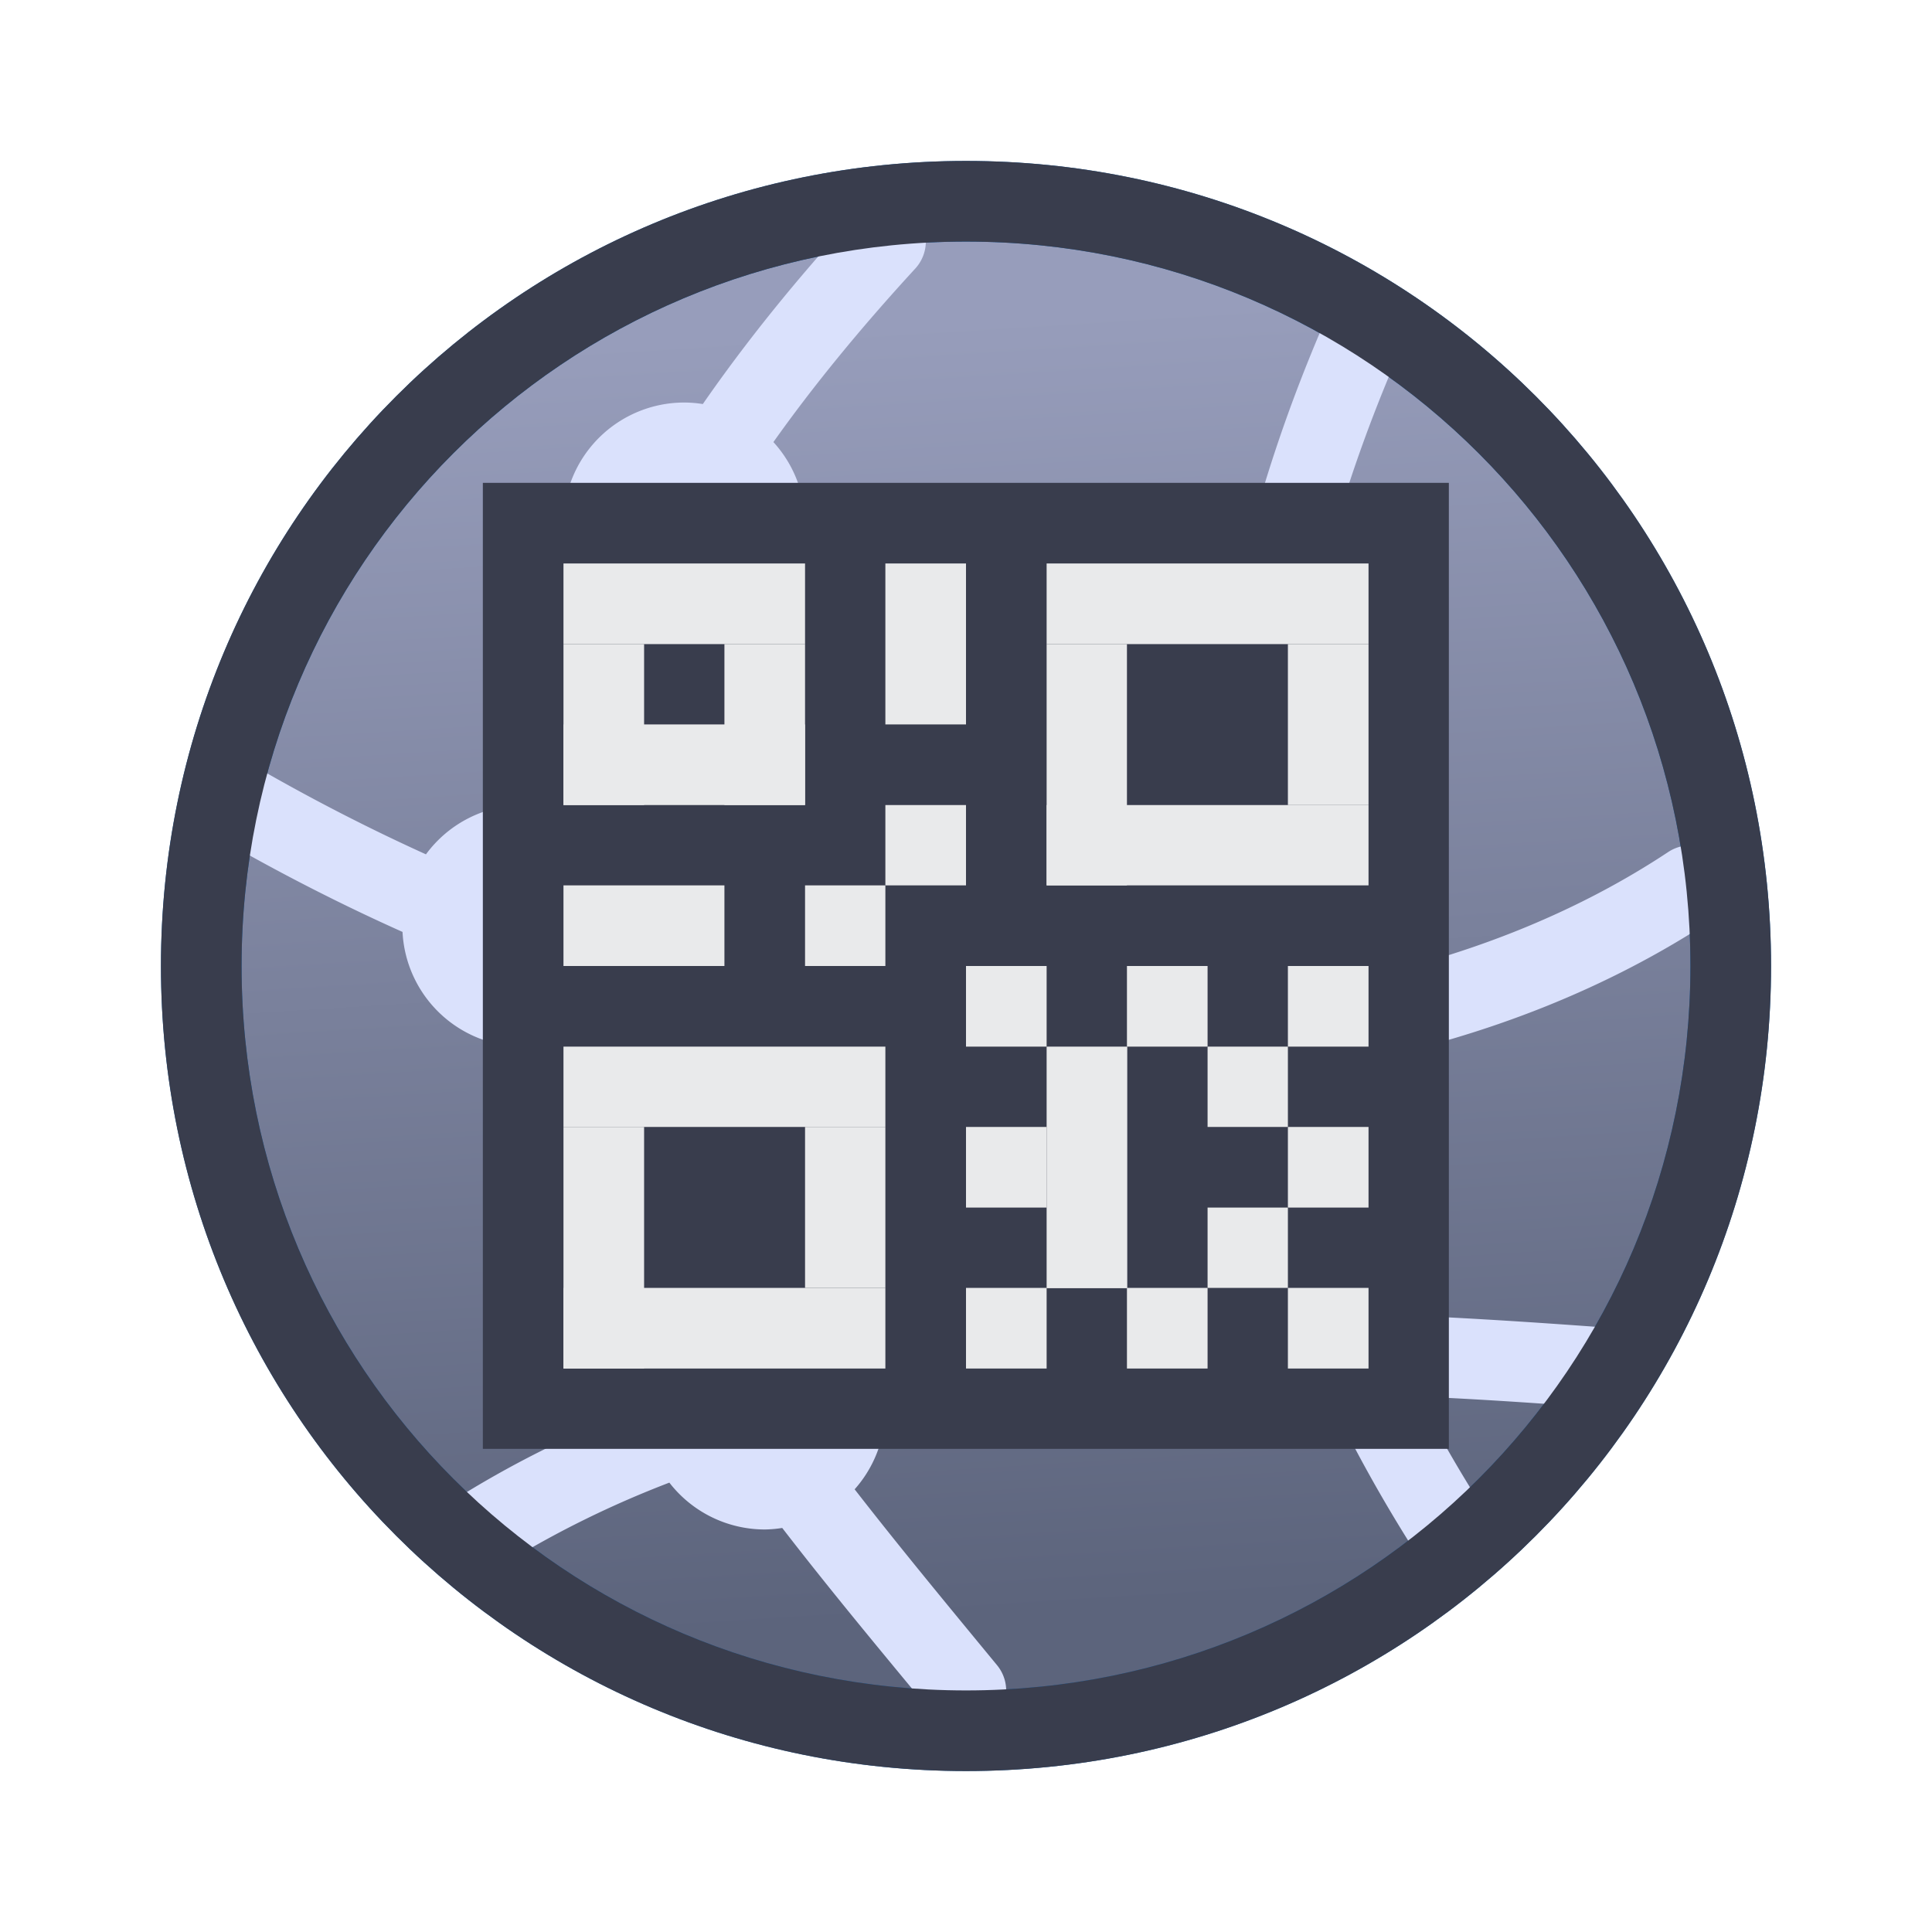 <?xml version="1.0" encoding="UTF-8" standalone="no"?>
<!-- Created with Inkscape (http://www.inkscape.org/) -->

<svg
   width="24"
   height="24"
   viewBox="0 0 6.35 6.35"
   version="1.1"
   id="svg5"
   inkscape:version="1.2 (dc2aedaf03, 2022-05-15)"
   sodipodi:docname="preferences-web-browser-identification.svg"
   xml:space="preserve"
   xmlns:inkscape="http://www.inkscape.org/namespaces/inkscape"
   xmlns:sodipodi="http://sodipodi.sourceforge.net/DTD/sodipodi-0.dtd"
   xmlns:xlink="http://www.w3.org/1999/xlink"
   xmlns="http://www.w3.org/2000/svg"
   xmlns:svg="http://www.w3.org/2000/svg"><sodipodi:namedview
     id="namedview7"
     pagecolor="#ffffff"
     bordercolor="#000000"
     borderopacity="0.25"
     inkscape:showpageshadow="false"
     inkscape:pageopacity="0.0"
     inkscape:pagecheckerboard="0"
     inkscape:deskcolor="#d1d1d1"
     inkscape:document-units="px"
     showgrid="true"
     inkscape:zoom="19.028871"
     inkscape:cx="9.748345"
     inkscape:cy="16.264759"
     inkscape:window-width="2160"
     inkscape:window-height="1335"
     inkscape:window-x="0"
     inkscape:window-y="0"
     inkscape:window-maximized="1"
     inkscape:current-layer="layer1-3"><inkscape:grid
       type="xygrid"
       id="grid3636" /></sodipodi:namedview><defs
     id="defs2"><linearGradient
       inkscape:collect="always"
       id="linearGradient5245"><stop
         style="stop-color:#5c647c;stop-opacity:1;"
         offset="0"
         id="stop5241" /><stop
         style="stop-color:#979dbb;stop-opacity:1;"
         offset="1"
         id="stop5243" /></linearGradient><style
       type="text/css"
       id="current-color-scheme">
      .ColorScheme-Text {
        color:#36404d;
      }
      </style><style
       type="text/css"
       id="current-color-scheme-67">
      .ColorScheme-Text {
        color:#122036;
      }
      </style><style
       type="text/css"
       id="current-color-scheme-7">
      .ColorScheme-Text {
        color:#122036;
      }
      </style><style
       type="text/css"
       id="current-color-scheme-5">
      .ColorScheme-Text {
        color:#122036;
      }
      </style><style
       type="text/css"
       id="current-color-scheme-6">
      .ColorScheme-Text {
        color:#122036;
      }
      </style><style
       type="text/css"
       id="current-color-scheme-1">
      .ColorScheme-Text {
        color:#122036;
      }
      </style><style
       id="current-color-scheme-10"
       type="text/css">
      .ColorScheme-Text {
        color:#122036;
      }
      </style><style
       id="current-color-scheme-5-7"
       type="text/css">
      .ColorScheme-Text {
        color:#122036;
      }
      </style><style
       id="current-color-scheme-1-2"
       type="text/css">
      .ColorScheme-Text {
        color:#122036;
      }
      </style><style
       type="text/css"
       id="current-color-scheme-10-9">
      .ColorScheme-Text {
        color:#122036;
      }
      </style><style
       type="text/css"
       id="current-color-scheme-3">
      .ColorScheme-Text {
        color:#36404d;
      }
      </style><style
       type="text/css"
       id="current-color-scheme-67-5">
      .ColorScheme-Text {
        color:#122036;
      }
      </style><style
       type="text/css"
       id="current-color-scheme-7-6">
      .ColorScheme-Text {
        color:#122036;
      }
      </style><style
       type="text/css"
       id="current-color-scheme-5-2">
      .ColorScheme-Text {
        color:#122036;
      }
      </style><style
       type="text/css"
       id="current-color-scheme-6-9">
      .ColorScheme-Text {
        color:#122036;
      }
      </style><style
       type="text/css"
       id="current-color-scheme-1-1">
      .ColorScheme-Text {
        color:#122036;
      }
      </style><style
       id="current-color-scheme-10-2"
       type="text/css">
      .ColorScheme-Text {
        color:#122036;
      }
      </style><style
       id="current-color-scheme-5-7-7"
       type="text/css">
      .ColorScheme-Text {
        color:#122036;
      }
      </style><style
       id="current-color-scheme-1-2-0"
       type="text/css">
      .ColorScheme-Text {
        color:#122036;
      }
      </style><style
       type="text/css"
       id="current-color-scheme-10-9-9">
      .ColorScheme-Text {
        color:#122036;
      }
      </style><style
       type="text/css"
       id="current-color-scheme-18">
      .ColorScheme-Text {
        color:#36404d;
      }
      </style><style
       id="current-color-scheme-6-7"
       type="text/css">
      .ColorScheme-Text {
        color:#36404d;
      }
      </style><style
       id="current-color-scheme-62"
       type="text/css">
      .ColorScheme-Text {
        color:#36404d;
      }
      </style><style
       id="current-color-scheme-0"
       type="text/css">
      .ColorScheme-Text {
        color:#122036;
      }
      </style><style
       type="text/css"
       id="current-color-scheme-1-92">
      .ColorScheme-Text {
        color:#122036;
      }
      </style><style
       type="text/css"
       id="current-color-scheme-3-0">
      .ColorScheme-Text {
        color:#122036;
      }
      </style><style
       id="current-color-scheme-1-7"
       type="text/css">
      .ColorScheme-Text {
        color:#122036;
      }
      </style><style
       id="current-color-scheme-06"
       type="text/css">
      .ColorScheme-Text {
        color:#122036;
      }
      </style><style
       type="text/css"
       id="current-color-scheme-1-1-2">
      .ColorScheme-Text {
        color:#122036;
      }
      </style><style
       type="text/css"
       id="current-color-scheme-56">
      .ColorScheme-Text {
        color:#36404d;
      }
      </style><style
       type="text/css"
       id="current-color-scheme-0-2">
      .ColorScheme-Text {
        color:#122036;
      }
      </style><style
       id="current-color-scheme-1-9"
       type="text/css">
      .ColorScheme-Text {
        color:#122036;
      }
      </style><style
       id="current-color-scheme-3-1"
       type="text/css">
      .ColorScheme-Text {
        color:#122036;
      }
      </style><style
       type="text/css"
       id="current-color-scheme-1-7-2">
      .ColorScheme-Text {
        color:#122036;
      }
      </style><style
       type="text/css"
       id="current-color-scheme-06-7">
      .ColorScheme-Text {
        color:#122036;
      }
      </style><style
       id="current-color-scheme-1-1-0"
       type="text/css">
      .ColorScheme-Text {
        color:#122036;
      }
      </style><style
       id="current-color-scheme-5-37"
       type="text/css">
      .ColorScheme-Text {
        color:#36404d;
      }
      </style><style
       type="text/css"
       id="current-color-scheme-3-6">
      .ColorScheme-Text {
        color:#36404d;
      }
      </style><style
       id="current-color-scheme-9"
       type="text/css">
      .ColorScheme-Text {
        color:#36404d;
      }
      </style><style
       type="text/css"
       id="current-color-scheme-4">
      .ColorScheme-Text {
        color:#122036;
      }
      </style><style
       id="current-color-scheme-7-5"
       type="text/css">
      .ColorScheme-Text {
        color:#36404d;
      }
      </style><style
       type="text/css"
       id="current-color-scheme-91">
      .ColorScheme-Text {
        color:#122036;
      }
      </style><style
       type="text/css"
       id="current-color-scheme-7-27">
      .ColorScheme-Text {
        color:#122036;
      }
      </style><style
       type="text/css"
       id="current-color-scheme-5-09">
      .ColorScheme-Text {
        color:#122036;
      }
      </style><style
       type="text/css"
       id="current-color-scheme-0-3">
      .ColorScheme-Text {
        color:#122036;
      }
      </style><style
       type="text/css"
       id="current-color-scheme-7-9">
      .ColorScheme-Text {
        color:#122036;
      }
      </style><style
       type="text/css"
       id="current-color-scheme-5-3">
      .ColorScheme-Text {
        color:#122036;
      }
      </style><style
       type="text/css"
       id="current-color-scheme-79">
      .ColorScheme-Text {
        color:#122036;
      }
      </style><style
       type="text/css"
       id="current-color-scheme-7-2">
      .ColorScheme-Text {
        color:#122036;
      }
      </style><style
       type="text/css"
       id="current-color-scheme-5-0">
      .ColorScheme-Text {
        color:#122036;
      }
      </style><style
       type="text/css"
       id="current-color-scheme-062">
      .ColorScheme-Text {
        color:#122036;
      }
      </style><style
       id="current-color-scheme-1-6"
       type="text/css">
      .ColorScheme-Text {
        color:#122036;
      }
      </style><style
       type="text/css"
       id="current-color-scheme-37">
      .ColorScheme-Text {
        color:#122036;
      }
      </style><style
       id="current-color-scheme-1-5"
       type="text/css">
      .ColorScheme-Text {
        color:#122036;
      }
      </style><style
       type="text/css"
       id="current-color-scheme-19">
      .ColorScheme-Text {
        color:#122036;
      }
      </style><style
       id="current-color-scheme-5-4"
       type="text/css">
      .ColorScheme-Text {
        color:#122036;
      }
      </style><style
       id="current-color-scheme-2"
       type="text/css">
      .ColorScheme-Text {
        color:#122036;
      }
      </style><style
       id="current-color-scheme-1-78"
       type="text/css">
      .ColorScheme-Text {
        color:#122036;
      }
      </style><style
       type="text/css"
       id="current-color-scheme-10-92">
      .ColorScheme-Text {
        color:#122036;
      }
      </style><style
       id="current-color-scheme-0-4"
       type="text/css">
      .ColorScheme-Text {
        color:#122036;
      }
      </style><style
       id="current-color-scheme-35"
       type="text/css">
      .ColorScheme-Text {
        color:#36404d;
      }
      </style><style
       type="text/css"
       id="current-color-scheme-4-6">
      .ColorScheme-Text {
        color:#122036;
      }
      </style><style
       type="text/css"
       id="current-color-scheme-6-2">
      .ColorScheme-Text {
        color:#122036;
      }
      </style><linearGradient
       inkscape:collect="always"
       xlink:href="#linearGradient5245"
       id="linearGradient5247"
       x1="3.44"
       y1="5.292"
       x2="3.175"
       y2="1.058"
       gradientUnits="userSpaceOnUse" /><style
       type="text/css"
       id="current-color-scheme-67535">
      .ColorScheme-Text {
        color:#36404d;
      }
      </style><style
       id="current-color-scheme-3-62"
       type="text/css">
      .ColorScheme-Text {
        color:#122036;
      }
      </style><style
       type="text/css"
       id="current-color-scheme-5-91">
      .ColorScheme-Text {
        color:#122036;
      }
      </style><style
       type="text/css"
       id="current-color-scheme-2-27">
      .ColorScheme-Text {
        color:#122036;
      }
      </style><style
       type="text/css"
       id="current-color-scheme-1-09">
      .ColorScheme-Text {
        color:#122036;
      }
      </style><style
       id="current-color-scheme-10-3"
       type="text/css">
      .ColorScheme-Text {
        color:#122036;
      }
      </style><style
       type="text/css"
       id="current-color-scheme-0-6">
      .ColorScheme-Text {
        color:#122036;
      }
      </style><style
       type="text/css"
       id="current-color-scheme-26">
      .ColorScheme-Text {
        color:#122036;
      }
      </style><style
       type="text/css"
       id="current-color-scheme-6-06">
      .ColorScheme-Text {
        color:#36404d;
      }
      </style><style
       id="current-color-scheme-3-7"
       type="text/css">
      .ColorScheme-Text {
        color:#122036;
      }
      </style><style
       type="text/css"
       id="current-color-scheme-5-5">
      .ColorScheme-Text {
        color:#122036;
      }
      </style><style
       type="text/css"
       id="current-color-scheme-2-3">
      .ColorScheme-Text {
        color:#122036;
      }
      </style><style
       type="text/css"
       id="current-color-scheme-1-5-2">
      .ColorScheme-Text {
        color:#122036;
      }
      </style><style
       id="current-color-scheme-10-6"
       type="text/css">
      .ColorScheme-Text {
        color:#122036;
      }
      </style><style
       type="text/css"
       id="current-color-scheme-0-2-6">
      .ColorScheme-Text {
        color:#122036;
      }
      </style><style
       type="text/css"
       id="current-color-scheme-26-9">
      .ColorScheme-Text {
        color:#122036;
      }
      </style><style
       id="current-color-scheme-27"
       type="text/css">
      .ColorScheme-Text {
        color:#122036;
      }
      </style><style
       type="text/css"
       id="current-color-scheme-1-0">
      .ColorScheme-Text {
        color:#122036;
      }
      </style><style
       type="text/css"
       id="current-color-scheme-6-9-1">
      .ColorScheme-Text {
        color:#36404d;
      }
      </style><style
       type="text/css"
       id="current-color-scheme-5-3-8">
      .ColorScheme-Text {
        color:#36404d;
      }
      </style><style
       type="text/css"
       id="current-color-scheme-60">
      .ColorScheme-Text {
        color:#36404d;
      }
      </style><style
       type="text/css"
       id="current-color-scheme-53">
      .ColorScheme-Text {
        color:#122036;
      }
      </style><style
       id="current-color-scheme-1-5-6"
       type="text/css">
      .ColorScheme-Text {
        color:#122036;
      }
      </style><style
       id="current-color-scheme-91-7"
       type="text/css">
      .ColorScheme-Text {
        color:#122036;
      }
      </style><style
       id="current-color-scheme-675"
       type="text/css">
      .ColorScheme-Text {
        color:#122036;
      }
      </style><style
       id="current-color-scheme-1-27"
       type="text/css">
      .ColorScheme-Text {
        color:#122036;
      }
      </style><style
       type="text/css"
       id="current-color-scheme-10-0">
      .ColorScheme-Text {
        color:#122036;
      }
      </style><style
       type="text/css"
       id="current-color-scheme-5-9">
      .ColorScheme-Text {
        color:#122036;
      }
      </style><style
       type="text/css"
       id="current-color-scheme-1-2-9">
      .ColorScheme-Text {
        color:#122036;
      }
      </style><style
       id="current-color-scheme-10-9-2"
       type="text/css">
      .ColorScheme-Text {
        color:#122036;
      }
      </style><style
       id="current-color-scheme-9-0"
       type="text/css">
      .ColorScheme-Text {
        color:#122036;
      }
      </style><style
       id="current-color-scheme-2-36"
       type="text/css">
      .ColorScheme-Text {
        color:#122036;
      }
      </style><style
       id="current-color-scheme-4-23"
       type="text/css">
      .ColorScheme-Text {
        color:#122036;
      }
      </style><style
       id="current-color-scheme-7-75"
       type="text/css">
      .ColorScheme-Text {
        color:#122036;
      }
      </style><style
       id="current-color-scheme-5-0-92"
       type="text/css">
      .ColorScheme-Text {
        color:#122036;
      }
      </style><style
       type="text/css"
       id="current-color-scheme-9-6">
      .ColorScheme-Text {
        color:#122036;
      }
      </style><style
       type="text/css"
       id="current-color-scheme-1-29">
      .ColorScheme-Text {
        color:#122036;
      }
      </style><style
       id="current-color-scheme-10-90"
       type="text/css">
      .ColorScheme-Text {
        color:#122036;
      }
      </style><style
       type="text/css"
       id="current-color-scheme-6-0">
      .ColorScheme-Text {
        color:#122036;
      }
      </style><style
       type="text/css"
       id="current-color-scheme-7-1">
      .ColorScheme-Text {
        color:#122036;
      }
      </style><style
       type="text/css"
       id="current-color-scheme-5-2-28">
      .ColorScheme-Text {
        color:#122036;
      }
      </style><style
       id="current-color-scheme-62-9"
       type="text/css">
      .ColorScheme-Text {
        color:#122036;
      }
      </style><style
       id="current-color-scheme-1-6-7"
       type="text/css">
      .ColorScheme-Text {
        color:#122036;
      }
      </style><style
       type="text/css"
       id="current-color-scheme-10-1">
      .ColorScheme-Text {
        color:#122036;
      }
      </style><style
       type="text/css"
       id="current-color-scheme-5-8">
      .ColorScheme-Text {
        color:#122036;
      }
      </style><style
       type="text/css"
       id="current-color-scheme-1-2-7">
      .ColorScheme-Text {
        color:#122036;
      }
      </style><style
       id="current-color-scheme-10-9-9-36"
       type="text/css">
      .ColorScheme-Text {
        color:#122036;
      }
      </style><style
       id="current-color-scheme-9-2"
       type="text/css">
      .ColorScheme-Text {
        color:#122036;
      }
      </style><style
       id="current-color-scheme-2-0"
       type="text/css">
      .ColorScheme-Text {
        color:#122036;
      }
      </style><style
       id="current-color-scheme-93"
       type="text/css">
      .ColorScheme-Text {
        color:#122036;
      }
      </style><style
       id="current-color-scheme-1-1-12"
       type="text/css">
      .ColorScheme-Text {
        color:#122036;
      }
      </style><style
       type="text/css"
       id="current-color-scheme-10-94">
      .ColorScheme-Text {
        color:#122036;
      }
      </style><style
       type="text/css"
       id="current-color-scheme-5-7-9">
      .ColorScheme-Text {
        color:#122036;
      }
      </style><style
       type="text/css"
       id="current-color-scheme-1-2-8">
      .ColorScheme-Text {
        color:#122036;
      }
      </style><style
       id="current-color-scheme-10-9-4"
       type="text/css">
      .ColorScheme-Text {
        color:#122036;
      }
      </style><style
       id="current-color-scheme-9-50"
       type="text/css">
      .ColorScheme-Text {
        color:#122036;
      }
      </style><style
       id="current-color-scheme-2-3-6"
       type="text/css">
      .ColorScheme-Text {
        color:#122036;
      }
      </style><style
       id="current-color-scheme-4-6-3"
       type="text/css">
      .ColorScheme-Text {
        color:#122036;
      }
      </style><style
       id="current-color-scheme-7-10"
       type="text/css">
      .ColorScheme-Text {
        color:#122036;
      }
      </style><style
       id="current-color-scheme-5-0-6"
       type="text/css">
      .ColorScheme-Text {
        color:#122036;
      }
      </style><style
       type="text/css"
       id="current-color-scheme-9-6-3">
      .ColorScheme-Text {
        color:#122036;
      }
      </style><style
       type="text/css"
       id="current-color-scheme-1-29-2">
      .ColorScheme-Text {
        color:#122036;
      }
      </style><style
       id="current-color-scheme-10-90-0"
       type="text/css">
      .ColorScheme-Text {
        color:#122036;
      }
      </style><style
       type="text/css"
       id="current-color-scheme-6-6">
      .ColorScheme-Text {
        color:#122036;
      }
      </style><style
       type="text/css"
       id="current-color-scheme-7-1-1">
      .ColorScheme-Text {
        color:#122036;
      }
      </style><style
       type="text/css"
       id="current-color-scheme-5-2-5">
      .ColorScheme-Text {
        color:#122036;
      }
      </style><style
       id="current-color-scheme-67-1"
       type="text/css">
      .ColorScheme-Text {
        color:#122036;
      }
      </style><style
       type="text/css"
       id="current-color-scheme-3-26">
      .ColorScheme-Text {
        color:#122036;
      }
      </style><style
       type="text/css"
       id="current-color-scheme-7-5-9">
      .ColorScheme-Text {
        color:#122036;
      }
      </style><style
       type="text/css"
       id="current-color-scheme-5-6">
      .ColorScheme-Text {
        color:#122036;
      }
      </style><style
       id="current-color-scheme-9-9"
       type="text/css">
      .ColorScheme-Text {
        color:#122036;
      }
      </style><style
       id="current-color-scheme-1-8"
       type="text/css">
      .ColorScheme-Text {
        color:#122036;
      }
      </style><style
       type="text/css"
       id="current-color-scheme-10-7">
      .ColorScheme-Text {
        color:#122036;
      }
      </style><style
       id="current-color-scheme-6-2-4"
       type="text/css">
      .ColorScheme-Text {
        color:#122036;
      }
      </style><style
       id="current-color-scheme-7-1-8"
       type="text/css">
      .ColorScheme-Text {
        color:#122036;
      }
      </style><style
       id="current-color-scheme-5-2-2"
       type="text/css">
      .ColorScheme-Text {
        color:#122036;
      }
      </style><style
       id="current-color-scheme-13"
       type="text/css">
      .ColorScheme-Text {
        color:#122036;
      }
      </style><style
       id="current-color-scheme-7-2-7"
       type="text/css">
      .ColorScheme-Text {
        color:#122036;
      }
      </style><style
       id="current-color-scheme-5-1"
       type="text/css">
      .ColorScheme-Text {
        color:#122036;
      }
      </style><style
       type="text/css"
       id="current-color-scheme-9-5">
      .ColorScheme-Text {
        color:#122036;
      }
      </style><style
       type="text/css"
       id="current-color-scheme-1-9-8">
      .ColorScheme-Text {
        color:#122036;
      }
      </style><style
       id="current-color-scheme-10-91"
       type="text/css">
      .ColorScheme-Text {
        color:#122036;
      }
      </style><style
       type="text/css"
       id="current-color-scheme-6-4">
      .ColorScheme-Text {
        color:#122036;
      }
      </style><style
       type="text/css"
       id="current-color-scheme-7-1-9">
      .ColorScheme-Text {
        color:#122036;
      }
      </style><style
       type="text/css"
       id="current-color-scheme-5-2-1">
      .ColorScheme-Text {
        color:#122036;
      }
      </style><style
       id="current-color-scheme-54"
       type="text/css">
      .ColorScheme-Text {
        color:#122036;
      }
      </style><style
       id="current-color-scheme-1-7-45"
       type="text/css">
      .ColorScheme-Text {
        color:#122036;
      }
      </style><style
       type="text/css"
       id="current-color-scheme-10-4">
      .ColorScheme-Text {
        color:#122036;
      }
      </style><style
       type="text/css"
       id="current-color-scheme-5-4-0">
      .ColorScheme-Text {
        color:#122036;
      }
      </style><style
       type="text/css"
       id="current-color-scheme-1-2-3">
      .ColorScheme-Text {
        color:#122036;
      }
      </style><style
       id="current-color-scheme-10-9-0"
       type="text/css">
      .ColorScheme-Text {
        color:#122036;
      }
      </style><style
       id="current-color-scheme-9-7"
       type="text/css">
      .ColorScheme-Text {
        color:#122036;
      }
      </style><style
       id="current-color-scheme-2-8"
       type="text/css">
      .ColorScheme-Text {
        color:#122036;
      }
      </style><style
       id="current-color-scheme-4-68"
       type="text/css">
      .ColorScheme-Text {
        color:#122036;
      }
      </style><style
       id="current-color-scheme-7-8"
       type="text/css">
      .ColorScheme-Text {
        color:#122036;
      }
      </style><style
       id="current-color-scheme-5-0-4"
       type="text/css">
      .ColorScheme-Text {
        color:#122036;
      }
      </style><style
       type="text/css"
       id="current-color-scheme-9-6-31">
      .ColorScheme-Text {
        color:#122036;
      }
      </style><style
       type="text/css"
       id="current-color-scheme-1-29-4">
      .ColorScheme-Text {
        color:#122036;
      }
      </style><style
       id="current-color-scheme-10-90-9"
       type="text/css">
      .ColorScheme-Text {
        color:#122036;
      }
      </style><style
       type="text/css"
       id="current-color-scheme-6-20">
      .ColorScheme-Text {
        color:#122036;
      }
      </style><style
       type="text/css"
       id="current-color-scheme-7-1-6">
      .ColorScheme-Text {
        color:#122036;
      }
      </style><style
       type="text/css"
       id="current-color-scheme-5-2-8">
      .ColorScheme-Text {
        color:#122036;
      }
      </style><style
       id="current-color-scheme-67-9"
       type="text/css">
      .ColorScheme-Text {
        color:#122036;
      }
      </style><style
       type="text/css"
       id="current-color-scheme-3-2">
      .ColorScheme-Text {
        color:#122036;
      }
      </style><style
       type="text/css"
       id="current-color-scheme-7-5-6">
      .ColorScheme-Text {
        color:#122036;
      }
      </style><style
       type="text/css"
       id="current-color-scheme-5-6-6">
      .ColorScheme-Text {
        color:#122036;
      }
      </style><style
       id="current-color-scheme-9-9-4"
       type="text/css">
      .ColorScheme-Text {
        color:#122036;
      }
      </style><style
       id="current-color-scheme-1-8-9"
       type="text/css">
      .ColorScheme-Text {
        color:#122036;
      }
      </style><style
       type="text/css"
       id="current-color-scheme-10-7-5">
      .ColorScheme-Text {
        color:#122036;
      }
      </style><style
       id="current-color-scheme-6-2-0"
       type="text/css">
      .ColorScheme-Text {
        color:#122036;
      }
      </style><style
       id="current-color-scheme-7-1-8-4"
       type="text/css">
      .ColorScheme-Text {
        color:#122036;
      }
      </style><style
       id="current-color-scheme-5-2-2-8"
       type="text/css">
      .ColorScheme-Text {
        color:#122036;
      }
      </style><style
       id="current-color-scheme-13-7"
       type="text/css">
      .ColorScheme-Text {
        color:#122036;
      }
      </style><style
       id="current-color-scheme-7-2-1"
       type="text/css">
      .ColorScheme-Text {
        color:#122036;
      }
      </style><style
       id="current-color-scheme-5-1-7"
       type="text/css">
      .ColorScheme-Text {
        color:#122036;
      }
      </style><style
       type="text/css"
       id="current-color-scheme-9-5-2">
      .ColorScheme-Text {
        color:#122036;
      }
      </style><style
       type="text/css"
       id="current-color-scheme-1-9-7">
      .ColorScheme-Text {
        color:#122036;
      }
      </style><style
       id="current-color-scheme-10-91-2"
       type="text/css">
      .ColorScheme-Text {
        color:#122036;
      }
      </style><style
       type="text/css"
       id="current-color-scheme-6-4-2">
      .ColorScheme-Text {
        color:#122036;
      }
      </style><style
       type="text/css"
       id="current-color-scheme-7-1-9-6">
      .ColorScheme-Text {
        color:#122036;
      }
      </style><style
       type="text/css"
       id="current-color-scheme-5-2-1-1">
      .ColorScheme-Text {
        color:#122036;
      }
      </style><style
       id="current-color-scheme-20"
       type="text/css">
      .ColorScheme-Text {
        color:#122036;
      }
      </style><style
       id="current-color-scheme-675-2"
       type="text/css">
      .ColorScheme-Text {
        color:#122036;
      }
      </style><style
       id="current-color-scheme-1-3"
       type="text/css">
      .ColorScheme-Text {
        color:#122036;
      }
      </style><style
       type="text/css"
       id="current-color-scheme-10-75">
      .ColorScheme-Text {
        color:#122036;
      }
      </style><style
       type="text/css"
       id="current-color-scheme-5-92">
      .ColorScheme-Text {
        color:#122036;
      }
      </style><style
       type="text/css"
       id="current-color-scheme-1-2-2">
      .ColorScheme-Text {
        color:#122036;
      }
      </style><style
       id="current-color-scheme-10-9-8"
       type="text/css">
      .ColorScheme-Text {
        color:#122036;
      }
      </style><style
       id="current-color-scheme-9-97"
       type="text/css">
      .ColorScheme-Text {
        color:#122036;
      }
      </style><style
       id="current-color-scheme-2-361"
       type="text/css">
      .ColorScheme-Text {
        color:#122036;
      }
      </style><style
       id="current-color-scheme-4-2"
       type="text/css">
      .ColorScheme-Text {
        color:#122036;
      }
      </style><style
       id="current-color-scheme-7-9-3"
       type="text/css">
      .ColorScheme-Text {
        color:#122036;
      }
      </style><style
       id="current-color-scheme-5-0-3"
       type="text/css">
      .ColorScheme-Text {
        color:#122036;
      }
      </style><style
       type="text/css"
       id="current-color-scheme-9-6-1">
      .ColorScheme-Text {
        color:#122036;
      }
      </style><style
       type="text/css"
       id="current-color-scheme-1-29-9">
      .ColorScheme-Text {
        color:#122036;
      }
      </style><style
       id="current-color-scheme-10-90-4"
       type="text/css">
      .ColorScheme-Text {
        color:#122036;
      }
      </style><style
       type="text/css"
       id="current-color-scheme-6-7-6">
      .ColorScheme-Text {
        color:#122036;
      }
      </style><style
       type="text/css"
       id="current-color-scheme-7-1-84">
      .ColorScheme-Text {
        color:#122036;
      }
      </style><style
       type="text/css"
       id="current-color-scheme-5-2-50">
      .ColorScheme-Text {
        color:#122036;
      }
      </style><style
       id="current-color-scheme-62-3"
       type="text/css">
      .ColorScheme-Text {
        color:#122036;
      }
      </style><style
       id="current-color-scheme-1-6-6"
       type="text/css">
      .ColorScheme-Text {
        color:#122036;
      }
      </style><style
       type="text/css"
       id="current-color-scheme-10-1-1">
      .ColorScheme-Text {
        color:#122036;
      }
      </style><style
       type="text/css"
       id="current-color-scheme-5-8-0">
      .ColorScheme-Text {
        color:#122036;
      }
      </style><style
       type="text/css"
       id="current-color-scheme-1-2-7-6">
      .ColorScheme-Text {
        color:#122036;
      }
      </style><style
       id="current-color-scheme-10-9-9-3"
       type="text/css">
      .ColorScheme-Text {
        color:#122036;
      }
      </style><style
       id="current-color-scheme-9-2-2"
       type="text/css">
      .ColorScheme-Text {
        color:#122036;
      }
      </style><style
       id="current-color-scheme-2-0-0"
       type="text/css">
      .ColorScheme-Text {
        color:#122036;
      }
      </style><style
       id="current-color-scheme-93-6"
       type="text/css">
      .ColorScheme-Text {
        color:#122036;
      }
      </style><style
       id="current-color-scheme-1-1-1"
       type="text/css">
      .ColorScheme-Text {
        color:#122036;
      }
      </style><style
       type="text/css"
       id="current-color-scheme-10-94-5">
      .ColorScheme-Text {
        color:#122036;
      }
      </style><style
       type="text/css"
       id="current-color-scheme-5-7-5">
      .ColorScheme-Text {
        color:#122036;
      }
      </style><style
       type="text/css"
       id="current-color-scheme-1-2-8-4">
      .ColorScheme-Text {
        color:#122036;
      }
      </style><style
       id="current-color-scheme-10-9-4-7"
       type="text/css">
      .ColorScheme-Text {
        color:#122036;
      }
      </style><style
       id="current-color-scheme-9-50-6"
       type="text/css">
      .ColorScheme-Text {
        color:#122036;
      }
      </style><style
       id="current-color-scheme-2-3-5"
       type="text/css">
      .ColorScheme-Text {
        color:#122036;
      }
      </style><style
       id="current-color-scheme-4-6-6"
       type="text/css">
      .ColorScheme-Text {
        color:#122036;
      }
      </style><style
       id="current-color-scheme-7-10-9"
       type="text/css">
      .ColorScheme-Text {
        color:#122036;
      }
      </style><style
       id="current-color-scheme-5-0-6-3"
       type="text/css">
      .ColorScheme-Text {
        color:#122036;
      }
      </style><style
       type="text/css"
       id="current-color-scheme-9-6-3-7">
      .ColorScheme-Text {
        color:#122036;
      }
      </style><style
       type="text/css"
       id="current-color-scheme-1-29-2-4">
      .ColorScheme-Text {
        color:#122036;
      }
      </style><style
       id="current-color-scheme-10-90-0-5"
       type="text/css">
      .ColorScheme-Text {
        color:#122036;
      }
      </style><style
       type="text/css"
       id="current-color-scheme-6-6-2">
      .ColorScheme-Text {
        color:#122036;
      }
      </style><style
       type="text/css"
       id="current-color-scheme-7-1-1-5">
      .ColorScheme-Text {
        color:#122036;
      }
      </style><style
       type="text/css"
       id="current-color-scheme-5-2-5-4">
      .ColorScheme-Text {
        color:#122036;
      }
      </style><style
       id="current-color-scheme-67-7"
       type="text/css">
      .ColorScheme-Text {
        color:#122036;
      }
      </style><style
       type="text/css"
       id="current-color-scheme-3-4">
      .ColorScheme-Text {
        color:#122036;
      }
      </style><style
       type="text/css"
       id="current-color-scheme-7-5-4">
      .ColorScheme-Text {
        color:#122036;
      }
      </style><style
       type="text/css"
       id="current-color-scheme-5-6-3">
      .ColorScheme-Text {
        color:#122036;
      }
      </style><style
       id="current-color-scheme-9-9-0"
       type="text/css">
      .ColorScheme-Text {
        color:#122036;
      }
      </style><style
       id="current-color-scheme-1-8-7"
       type="text/css">
      .ColorScheme-Text {
        color:#122036;
      }
      </style><style
       type="text/css"
       id="current-color-scheme-10-7-8">
      .ColorScheme-Text {
        color:#122036;
      }
      </style><style
       id="current-color-scheme-6-2-6"
       type="text/css">
      .ColorScheme-Text {
        color:#122036;
      }
      </style><style
       id="current-color-scheme-7-1-8-8"
       type="text/css">
      .ColorScheme-Text {
        color:#122036;
      }
      </style><style
       id="current-color-scheme-5-2-2-84"
       type="text/css">
      .ColorScheme-Text {
        color:#122036;
      }
      </style><style
       id="current-color-scheme-13-3"
       type="text/css">
      .ColorScheme-Text {
        color:#122036;
      }
      </style><style
       id="current-color-scheme-7-2-14"
       type="text/css">
      .ColorScheme-Text {
        color:#122036;
      }
      </style><style
       id="current-color-scheme-5-1-9"
       type="text/css">
      .ColorScheme-Text {
        color:#122036;
      }
      </style><style
       type="text/css"
       id="current-color-scheme-9-5-20">
      .ColorScheme-Text {
        color:#122036;
      }
      </style><style
       type="text/css"
       id="current-color-scheme-1-9-6">
      .ColorScheme-Text {
        color:#122036;
      }
      </style><style
       id="current-color-scheme-10-91-8"
       type="text/css">
      .ColorScheme-Text {
        color:#122036;
      }
      </style><style
       type="text/css"
       id="current-color-scheme-6-4-9">
      .ColorScheme-Text {
        color:#122036;
      }
      </style><style
       type="text/css"
       id="current-color-scheme-7-1-9-2">
      .ColorScheme-Text {
        color:#122036;
      }
      </style><style
       type="text/css"
       id="current-color-scheme-5-2-1-6">
      .ColorScheme-Text {
        color:#122036;
      }
      </style><style
       id="current-color-scheme-54-6"
       type="text/css">
      .ColorScheme-Text {
        color:#122036;
      }
      </style><style
       id="current-color-scheme-1-7-4"
       type="text/css">
      .ColorScheme-Text {
        color:#122036;
      }
      </style><style
       type="text/css"
       id="current-color-scheme-10-4-9">
      .ColorScheme-Text {
        color:#122036;
      }
      </style><style
       type="text/css"
       id="current-color-scheme-5-4-5">
      .ColorScheme-Text {
        color:#122036;
      }
      </style><style
       type="text/css"
       id="current-color-scheme-1-2-3-0">
      .ColorScheme-Text {
        color:#122036;
      }
      </style><style
       id="current-color-scheme-10-9-0-4"
       type="text/css">
      .ColorScheme-Text {
        color:#122036;
      }
      </style><style
       id="current-color-scheme-9-7-8"
       type="text/css">
      .ColorScheme-Text {
        color:#122036;
      }
      </style><style
       id="current-color-scheme-2-8-7"
       type="text/css">
      .ColorScheme-Text {
        color:#122036;
      }
      </style><style
       id="current-color-scheme-4-68-1"
       type="text/css">
      .ColorScheme-Text {
        color:#122036;
      }
      </style><style
       id="current-color-scheme-7-8-7"
       type="text/css">
      .ColorScheme-Text {
        color:#122036;
      }
      </style><style
       id="current-color-scheme-5-0-4-2"
       type="text/css">
      .ColorScheme-Text {
        color:#122036;
      }
      </style><style
       type="text/css"
       id="current-color-scheme-9-6-31-7">
      .ColorScheme-Text {
        color:#122036;
      }
      </style><style
       type="text/css"
       id="current-color-scheme-1-29-4-2">
      .ColorScheme-Text {
        color:#122036;
      }
      </style><style
       id="current-color-scheme-10-90-9-2"
       type="text/css">
      .ColorScheme-Text {
        color:#122036;
      }
      </style><style
       type="text/css"
       id="current-color-scheme-6-20-6">
      .ColorScheme-Text {
        color:#122036;
      }
      </style><style
       type="text/css"
       id="current-color-scheme-7-1-6-1">
      .ColorScheme-Text {
        color:#122036;
      }
      </style><style
       type="text/css"
       id="current-color-scheme-5-2-8-0">
      .ColorScheme-Text {
        color:#122036;
      }
      </style><style
       id="current-color-scheme-67-9-6"
       type="text/css">
      .ColorScheme-Text {
        color:#122036;
      }
      </style><style
       type="text/css"
       id="current-color-scheme-3-2-1">
      .ColorScheme-Text {
        color:#122036;
      }
      </style><style
       type="text/css"
       id="current-color-scheme-7-5-6-5">
      .ColorScheme-Text {
        color:#122036;
      }
      </style><style
       type="text/css"
       id="current-color-scheme-5-6-6-9">
      .ColorScheme-Text {
        color:#122036;
      }
      </style><style
       id="current-color-scheme-9-9-4-4"
       type="text/css">
      .ColorScheme-Text {
        color:#122036;
      }
      </style><style
       id="current-color-scheme-1-8-9-9"
       type="text/css">
      .ColorScheme-Text {
        color:#122036;
      }
      </style><style
       type="text/css"
       id="current-color-scheme-10-7-5-0">
      .ColorScheme-Text {
        color:#122036;
      }
      </style><style
       id="current-color-scheme-6-2-0-9"
       type="text/css">
      .ColorScheme-Text {
        color:#122036;
      }
      </style><style
       id="current-color-scheme-7-1-8-4-1"
       type="text/css">
      .ColorScheme-Text {
        color:#122036;
      }
      </style><style
       id="current-color-scheme-5-2-2-8-7"
       type="text/css">
      .ColorScheme-Text {
        color:#122036;
      }
      </style><style
       id="current-color-scheme-13-7-7"
       type="text/css">
      .ColorScheme-Text {
        color:#122036;
      }
      </style><style
       id="current-color-scheme-7-2-1-1"
       type="text/css">
      .ColorScheme-Text {
        color:#122036;
      }
      </style><style
       id="current-color-scheme-5-1-7-1"
       type="text/css">
      .ColorScheme-Text {
        color:#122036;
      }
      </style><style
       type="text/css"
       id="current-color-scheme-9-5-2-5">
      .ColorScheme-Text {
        color:#122036;
      }
      </style><style
       type="text/css"
       id="current-color-scheme-1-9-7-9">
      .ColorScheme-Text {
        color:#122036;
      }
      </style><style
       id="current-color-scheme-10-91-2-7"
       type="text/css">
      .ColorScheme-Text {
        color:#122036;
      }
      </style><style
       type="text/css"
       id="current-color-scheme-6-4-2-7">
      .ColorScheme-Text {
        color:#122036;
      }
      </style><style
       type="text/css"
       id="current-color-scheme-7-1-9-6-6">
      .ColorScheme-Text {
        color:#122036;
      }
      </style><style
       type="text/css"
       id="current-color-scheme-5-2-1-1-7">
      .ColorScheme-Text {
        color:#122036;
      }
      </style><style
       type="text/css"
       id="current-color-scheme-6753">
      .ColorScheme-Text {
        color:#122036;
      }
      </style><style
       id="current-color-scheme-5-56"
       type="text/css">
      .ColorScheme-Text {
        color:#122036;
      }
      </style><style
       id="current-color-scheme-2-2"
       type="text/css">
      .ColorScheme-Text {
        color:#122036;
      }
      </style><style
       id="current-color-scheme-1-91"
       type="text/css">
      .ColorScheme-Text {
        color:#122036;
      }
      </style><style
       type="text/css"
       id="current-color-scheme-10-2-1">
      .ColorScheme-Text {
        color:#122036;
      }
      </style><style
       id="current-color-scheme-0-7"
       type="text/css">
      .ColorScheme-Text {
        color:#122036;
      }
      </style><style
       id="current-color-scheme-8"
       type="text/css">
      .ColorScheme-Text {
        color:#36404d;
      }
      </style><style
       id="current-color-scheme-0-79"
       type="text/css">
      .ColorScheme-Text {
        color:#122036;
      }
      </style><style
       type="text/css"
       id="current-color-scheme-1-20">
      .ColorScheme-Text {
        color:#122036;
      }
      </style><style
       type="text/css"
       id="current-color-scheme-3-23">
      .ColorScheme-Text {
        color:#122036;
      }
      </style><style
       id="current-color-scheme-1-7-7"
       type="text/css">
      .ColorScheme-Text {
        color:#122036;
      }
      </style><style
       id="current-color-scheme-06-0"
       type="text/css">
      .ColorScheme-Text {
        color:#122036;
      }
      </style><style
       type="text/css"
       id="current-color-scheme-1-1-5">
      .ColorScheme-Text {
        color:#122036;
      }
      </style><style
       type="text/css"
       id="current-color-scheme-5-922">
      .ColorScheme-Text {
        color:#36404d;
      }
      </style><style
       id="current-color-scheme-3-6-6"
       type="text/css">
      .ColorScheme-Text {
        color:#36404d;
      }
      </style><style
       type="text/css"
       id="current-color-scheme-9-8">
      .ColorScheme-Text {
        color:#36404d;
      }
      </style><style
       id="current-color-scheme-4-9"
       type="text/css">
      .ColorScheme-Text {
        color:#122036;
      }
      </style><style
       type="text/css"
       id="current-color-scheme-7-7">
      .ColorScheme-Text {
        color:#36404d;
      }
      </style><style
       id="current-color-scheme-91-3"
       type="text/css">
      .ColorScheme-Text {
        color:#122036;
      }
      </style><style
       id="current-color-scheme-7-27-3"
       type="text/css">
      .ColorScheme-Text {
        color:#122036;
      }
      </style><style
       id="current-color-scheme-5-09-2"
       type="text/css">
      .ColorScheme-Text {
        color:#122036;
      }
      </style><style
       id="current-color-scheme-0-3-0"
       type="text/css">
      .ColorScheme-Text {
        color:#122036;
      }
      </style><style
       id="current-color-scheme-7-9-6"
       type="text/css">
      .ColorScheme-Text {
        color:#122036;
      }
      </style><style
       id="current-color-scheme-5-3-1"
       type="text/css">
      .ColorScheme-Text {
        color:#122036;
      }
      </style><style
       id="current-color-scheme-79-6"
       type="text/css">
      .ColorScheme-Text {
        color:#122036;
      }
      </style><style
       id="current-color-scheme-7-2-2"
       type="text/css">
      .ColorScheme-Text {
        color:#122036;
      }
      </style><style
       id="current-color-scheme-5-0-9"
       type="text/css">
      .ColorScheme-Text {
        color:#122036;
      }
      </style><style
       id="current-color-scheme-062-1"
       type="text/css">
      .ColorScheme-Text {
        color:#122036;
      }
      </style><style
       type="text/css"
       id="current-color-scheme-1-6-3">
      .ColorScheme-Text {
        color:#122036;
      }
      </style><style
       id="current-color-scheme-37-5"
       type="text/css">
      .ColorScheme-Text {
        color:#122036;
      }
      </style><style
       type="text/css"
       id="current-color-scheme-1-5-1">
      .ColorScheme-Text {
        color:#122036;
      }
      </style><style
       id="current-color-scheme-19-5"
       type="text/css">
      .ColorScheme-Text {
        color:#122036;
      }
      </style><style
       type="text/css"
       id="current-color-scheme-5-4-9">
      .ColorScheme-Text {
        color:#122036;
      }
      </style><style
       type="text/css"
       id="current-color-scheme-2-4">
      .ColorScheme-Text {
        color:#122036;
      }
      </style><style
       type="text/css"
       id="current-color-scheme-1-78-4">
      .ColorScheme-Text {
        color:#122036;
      }
      </style><style
       id="current-color-scheme-10-78"
       type="text/css">
      .ColorScheme-Text {
        color:#122036;
      }
      </style><style
       type="text/css"
       id="current-color-scheme-0-4-7">
      .ColorScheme-Text {
        color:#122036;
      }
      </style></defs><g
     inkscape:label="Capa 1"
     inkscape:groupmode="layer"
     id="layer1"><g
       inkscape:label="Capa 1"
       id="layer1-3"><path
         id="rect15701"
         style="opacity:1;fill:#1466b2;fill-opacity:1;stroke-width:0.529;stroke-linecap:round;stroke-linejoin:round;stroke-miterlimit:1.8;paint-order:fill markers stroke;stop-color:#000000"
         d="m 3.175,0.529 c 1.466,0 2.646,1.18 2.646,2.646 0,1.466 -1.18,2.646 -2.646,2.646 -1.466,0 -2.646,-1.18 -2.646,-2.646 0,-1.466 1.18,-2.646 2.646,-2.646 z" /><path
         id="rect15701-2"
         style="fill:url(#linearGradient5247);stroke-width:0.476;stroke-linecap:round;stroke-linejoin:round;stroke-miterlimit:1.8;paint-order:fill markers stroke;stop-color:#000000;fill-opacity:1"
         d="m 3.175,0.794 c 1.319,0 2.381,1.062 2.381,2.381 0,1.319 -1.062,2.381 -2.381,2.381 -1.319,0 -2.381,-1.062 -2.381,-2.381 0,-1.319 1.062,-2.381 2.381,-2.381 z" /><path
         id="path1450"
         style="opacity:1;fill:#dae1fc;fill-opacity:1;stroke-width:0.794;stroke-linecap:round;stroke-linejoin:round;stroke-miterlimit:1.8;paint-order:fill markers stroke;stop-color:#000000"
         d="M 2.904 0.662 A 0.132 0.132 0 0 0 2.813 0.705 C 2.616 0.919 2.45 1.126 2.31 1.328 A 0.397 0.397 0 0 1 2.31 1.328 A 0.397 0.397 0 0 0 2.249 1.323 A 0.397 0.397 0 0 0 1.852 1.72 A 0.397 0.397 0 0 0 1.944 1.974 C 1.842 2.206 1.776 2.43 1.742 2.646 A 0.397 0.397 0 0 0 1.72 2.646 A 0.397 0.397 0 0 0 1.4 2.808 C 1.219 2.726 1.039 2.634 0.859 2.531 A 0.132 0.132 0 0 0 0.76 2.518 A 0.132 0.132 0 0 0 0.68 2.58 A 0.132 0.132 0 0 0 0.729 2.76 C 0.926 2.873 1.124 2.974 1.323 3.063 A 0.397 0.397 0 0 0 1.72 3.44 A 0.397 0.397 0 0 0 1.756 3.438 C 1.761 3.464 1.767 3.491 1.774 3.518 C 1.85 3.845 1.989 4.15 2.165 4.44 A 0.397 0.397 0 0 0 2.117 4.62 C 1.911 4.699 1.711 4.795 1.518 4.914 A 0.132 0.132 0 0 0 1.475 5.096 A 0.132 0.132 0 0 0 1.656 5.141 C 1.83 5.034 2.012 4.945 2.2 4.873 A 0.397 0.397 0 0 0 2.514 5.027 A 0.397 0.397 0 0 0 2.571 5.022 C 2.733 5.232 2.904 5.437 3.072 5.64 A 0.132 0.132 0 0 0 3.26 5.658 A 0.132 0.132 0 0 0 3.277 5.473 C 3.118 5.28 2.959 5.088 2.809 4.895 A 0.397 0.397 0 0 0 2.907 4.675 C 3.369 4.588 3.858 4.568 4.363 4.58 C 4.446 4.755 4.542 4.928 4.65 5.098 A 0.132 0.132 0 0 0 4.834 5.139 A 0.132 0.132 0 0 0 4.873 4.955 C 4.796 4.834 4.726 4.712 4.663 4.59 C 4.867 4.599 5.074 4.613 5.281 4.629 A 0.132 0.132 0 0 0 5.424 4.508 A 0.132 0.132 0 0 0 5.301 4.365 C 5.045 4.346 4.788 4.329 4.534 4.32 C 4.438 4.097 4.364 3.871 4.312 3.643 A 0.397 0.397 0 0 0 4.45 3.494 C 4.89 3.406 5.29 3.246 5.629 3.022 A 0.132 0.132 0 0 0 5.666 2.838 A 0.132 0.132 0 0 0 5.482 2.801 C 5.198 2.989 4.861 3.129 4.487 3.213 A 0.397 0.397 0 0 0 4.225 2.93 C 4.211 2.34 4.342 1.734 4.619 1.112 A 0.132 0.132 0 0 0 4.551 0.937 A 0.132 0.132 0 0 0 4.377 1.004 C 4.086 1.657 3.95 2.304 3.965 2.935 A 0.397 0.397 0 0 0 3.704 3.307 C 3.204 3.319 2.666 3.246 2.115 3.078 A 0.397 0.397 0 0 0 2.117 3.043 A 0.397 0.397 0 0 0 1.991 2.752 C 2.015 2.548 2.072 2.334 2.168 2.108 A 0.397 0.397 0 0 0 2.249 2.117 A 0.397 0.397 0 0 0 2.646 1.72 A 0.397 0.397 0 0 0 2.542 1.453 C 2.671 1.271 2.826 1.081 3.008 0.883 A 0.132 0.132 0 0 0 3 0.696 A 0.132 0.132 0 0 0 2.904 0.662 z M 2.004 3.321 C 2.626 3.516 3.238 3.597 3.805 3.572 A 0.397 0.397 0 0 0 3.806 3.572 A 0.397 0.397 0 0 0 4.059 3.702 C 4.105 3.908 4.167 4.111 4.247 4.312 C 3.934 4.308 3.625 4.317 3.322 4.348 C 3.162 4.364 3.003 4.386 2.847 4.416 A 0.397 0.397 0 0 0 2.514 4.233 A 0.397 0.397 0 0 0 2.369 4.26 C 2.215 4.001 2.096 3.736 2.031 3.459 C 2.021 3.414 2.012 3.368 2.004 3.321 z " /><path
         id="rect15701-28"
         style="fill:#393d4d;fill-opacity:1;stroke-width:0.529;stroke-linecap:round;stroke-linejoin:round;stroke-miterlimit:1.8;paint-order:fill markers stroke;stop-color:#000000"
         d="m 3.175,0.529 c -1.466,0 -2.646,1.18 -2.646,2.646 0,1.466 1.18,2.646 2.646,2.646 1.466,0 2.646,-1.18 2.646,-2.646 0,-1.466 -1.18,-2.646 -2.646,-2.646 z m 0,0.265 c 1.319,0 2.381,1.062 2.381,2.381 0,1.319 -1.062,2.381 -2.381,2.381 -1.319,0 -2.381,-1.062 -2.381,-2.381 0,-1.319 1.062,-2.381 2.381,-2.381 z" /><path
         id="rect8820"
         style="opacity:1;fill:#393d4d;stroke-width:0.265;stroke-linecap:round;stroke-linejoin:round;stroke-miterlimit:1.8;paint-order:fill markers stroke;stop-color:#000000"
         d="M 1.587,1.587 H 4.762 V 4.762 H 1.587 Z" /><path
         id="rect1174"
         style="opacity:1;fill:#e9eaeb;stroke-width:0.265;stroke-linecap:round;stroke-linejoin:round;stroke-miterlimit:1.8;paint-order:fill markers stroke;stop-color:#000000"
         d="m 1.852,1.852 h 0.794 v 0.265 h -0.794 z" /><path
         id="rect1176"
         style="opacity:1;fill:#e9eaeb;stroke-width:0.265;stroke-linecap:round;stroke-linejoin:round;stroke-miterlimit:1.8;paint-order:fill markers stroke;stop-color:#000000"
         d="M 1.852,2.117 H 2.117 V 2.646 H 1.852 Z" /><path
         id="rect1178"
         style="opacity:1;fill:#e9eaeb;stroke-width:0.265;stroke-linecap:round;stroke-linejoin:round;stroke-miterlimit:1.8;paint-order:fill markers stroke;stop-color:#000000"
         d="m 1.852,2.381 h 0.794 v 0.265 h -0.794 z" /><path
         id="rect1180"
         style="opacity:1;fill:#e9eaeb;stroke-width:0.265;stroke-linecap:round;stroke-linejoin:round;stroke-miterlimit:1.8;paint-order:fill markers stroke;stop-color:#000000"
         d="M 2.381,2.117 H 2.646 V 2.646 H 2.381 Z" /><path
         id="rect1174-3"
         style="fill:#e9eaeb;stroke-width:0.265;stroke-linecap:round;stroke-linejoin:round;stroke-miterlimit:1.8;paint-order:fill markers stroke;stop-color:#000000"
         d="M 3.44,1.852 H 4.498 V 2.117 H 3.44 Z" /><path
         id="rect1176-6"
         style="fill:#e9eaeb;stroke-width:0.265;stroke-linecap:round;stroke-linejoin:round;stroke-miterlimit:1.8;paint-order:fill markers stroke;stop-color:#000000"
         d="M 3.44,2.117 H 3.704 V 2.91 H 3.44 Z" /><path
         id="rect1178-7"
         style="fill:#e9eaeb;stroke-width:0.265;stroke-linecap:round;stroke-linejoin:round;stroke-miterlimit:1.8;paint-order:fill markers stroke;stop-color:#000000"
         d="M 3.44,2.646 H 4.498 V 2.91 H 3.44 Z" /><path
         id="rect1180-5"
         style="fill:#e9eaeb;stroke-width:0.265;stroke-linecap:round;stroke-linejoin:round;stroke-miterlimit:1.8;paint-order:fill markers stroke;stop-color:#000000"
         d="M 4.233,2.117 H 4.498 V 2.646 H 4.233 Z" /><path
         id="rect1174-3-3"
         style="fill:#e9eaeb;stroke-width:0.265;stroke-linecap:round;stroke-linejoin:round;stroke-miterlimit:1.8;paint-order:fill markers stroke;stop-color:#000000"
         d="M 1.852,3.44 H 2.91 V 3.704 H 1.852 Z" /><path
         id="rect1176-6-5"
         style="fill:#e9eaeb;stroke-width:0.265;stroke-linecap:round;stroke-linejoin:round;stroke-miterlimit:1.8;paint-order:fill markers stroke;stop-color:#000000"
         d="m 1.852,3.704 h 0.265 v 0.794 H 1.852 Z" /><path
         id="rect1178-7-6"
         style="fill:#e9eaeb;stroke-width:0.265;stroke-linecap:round;stroke-linejoin:round;stroke-miterlimit:1.8;paint-order:fill markers stroke;stop-color:#000000"
         d="M 1.852,4.233 H 2.91 V 4.498 H 1.852 Z" /><path
         id="rect1180-5-2"
         style="fill:#e9eaeb;stroke-width:0.265;stroke-linecap:round;stroke-linejoin:round;stroke-miterlimit:1.8;paint-order:fill markers stroke;stop-color:#000000"
         d="M 2.646,3.704 H 2.91 V 4.233 H 2.646 Z" /><path
         id="rect1342"
         style="opacity:1;fill:#e9eaeb;stroke-width:0.265;stroke-linecap:round;stroke-linejoin:round;stroke-miterlimit:1.8;paint-order:fill markers stroke;stop-color:#000000"
         d="M 2.91,1.852 H 3.175 V 2.381 H 2.91 Z" /><path
         id="rect1344"
         style="opacity:1;fill:#e9eaeb;stroke-width:0.265;stroke-linecap:round;stroke-linejoin:round;stroke-miterlimit:1.8;paint-order:fill markers stroke;stop-color:#000000"
         d="M 2.91,2.646 H 3.175 V 2.91 H 2.91 Z" /><path
         id="rect1346"
         style="opacity:1;fill:#e9eaeb;stroke-width:0.265;stroke-linecap:round;stroke-linejoin:round;stroke-miterlimit:1.8;paint-order:fill markers stroke;stop-color:#000000"
         d="M 1.852,2.91 H 2.381 V 3.175 H 1.852 Z" /><path
         id="rect1348"
         style="opacity:1;fill:#e9eaeb;stroke-width:0.265;stroke-linecap:round;stroke-linejoin:round;stroke-miterlimit:1.8;paint-order:fill markers stroke;stop-color:#000000"
         d="M 2.646,2.91 H 2.91 V 3.175 H 2.646 Z" /><path
         id="rect1350"
         style="opacity:1;fill:#e9eaeb;stroke-width:0.265;stroke-linecap:round;stroke-linejoin:round;stroke-miterlimit:1.8;paint-order:fill markers stroke;stop-color:#000000"
         d="M 3.175,3.175 H 3.44 V 3.44 H 3.175 Z" /><path
         id="rect1352"
         style="opacity:1;fill:#e9eaeb;stroke-width:0.265;stroke-linecap:round;stroke-linejoin:round;stroke-miterlimit:1.8;paint-order:fill markers stroke;stop-color:#000000"
         d="M 3.704,3.175 H 3.969 V 3.44 H 3.704 Z" /><path
         id="rect1354"
         style="opacity:1;fill:#e9eaeb;stroke-width:0.265;stroke-linecap:round;stroke-linejoin:round;stroke-miterlimit:1.8;paint-order:fill markers stroke;stop-color:#000000"
         d="M 4.233,3.175 H 4.498 V 3.44 H 4.233 Z" /><path
         id="rect1356"
         style="opacity:1;fill:#e9eaeb;stroke-width:0.265;stroke-linecap:round;stroke-linejoin:round;stroke-miterlimit:1.8;paint-order:fill markers stroke;stop-color:#000000"
         d="m 3.44,3.44 h 0.265 v 0.794 H 3.44 Z" /><path
         id="rect1358"
         style="opacity:1;fill:#e9eaeb;stroke-width:0.265;stroke-linecap:round;stroke-linejoin:round;stroke-miterlimit:1.8;paint-order:fill markers stroke;stop-color:#000000"
         d="M 3.175,3.704 H 3.44 V 3.969 H 3.175 Z" /><path
         id="rect1360"
         style="opacity:1;fill:#e9eaeb;stroke-width:0.265;stroke-linecap:round;stroke-linejoin:round;stroke-miterlimit:1.8;paint-order:fill markers stroke;stop-color:#000000"
         d="M 4.233,4.233 H 4.498 V 4.498 H 4.233 Z" /><path
         id="rect1362"
         style="opacity:1;fill:#e9eaeb;stroke-width:0.265;stroke-linecap:round;stroke-linejoin:round;stroke-miterlimit:1.8;paint-order:fill markers stroke;stop-color:#000000"
         d="M 3.969,3.44 H 4.233 V 3.704 H 3.969 Z" /><path
         id="rect1364"
         style="opacity:1;fill:#e9eaeb;stroke-width:0.265;stroke-linecap:round;stroke-linejoin:round;stroke-miterlimit:1.8;paint-order:fill markers stroke;stop-color:#000000"
         d="M 3.704,4.233 H 3.969 V 4.498 H 3.704 Z" /><path
         id="rect1251"
         style="opacity:1;fill:#e9eaeb;stroke-width:0.265;stroke-linecap:round;stroke-linejoin:round;stroke-miterlimit:1.8;paint-order:fill markers stroke;stop-color:#000000"
         d="M 3.969,3.969 H 4.233 V 4.233 H 3.969 Z" /><path
         id="rect1253"
         style="opacity:1;fill:#e9eaeb;stroke-width:0.265;stroke-linecap:round;stroke-linejoin:round;stroke-miterlimit:1.8;paint-order:fill markers stroke;stop-color:#000000"
         d="M 4.233,3.704 H 4.498 V 3.969 H 4.233 Z" /><path
         id="rect1255"
         style="opacity:1;fill:#e9eaeb;stroke-width:0.265;stroke-linecap:round;stroke-linejoin:round;stroke-miterlimit:1.8;paint-order:fill markers stroke;stop-color:#000000"
         d="M 3.175,4.233 H 3.44 V 4.498 H 3.175 Z" /></g></g></svg>
